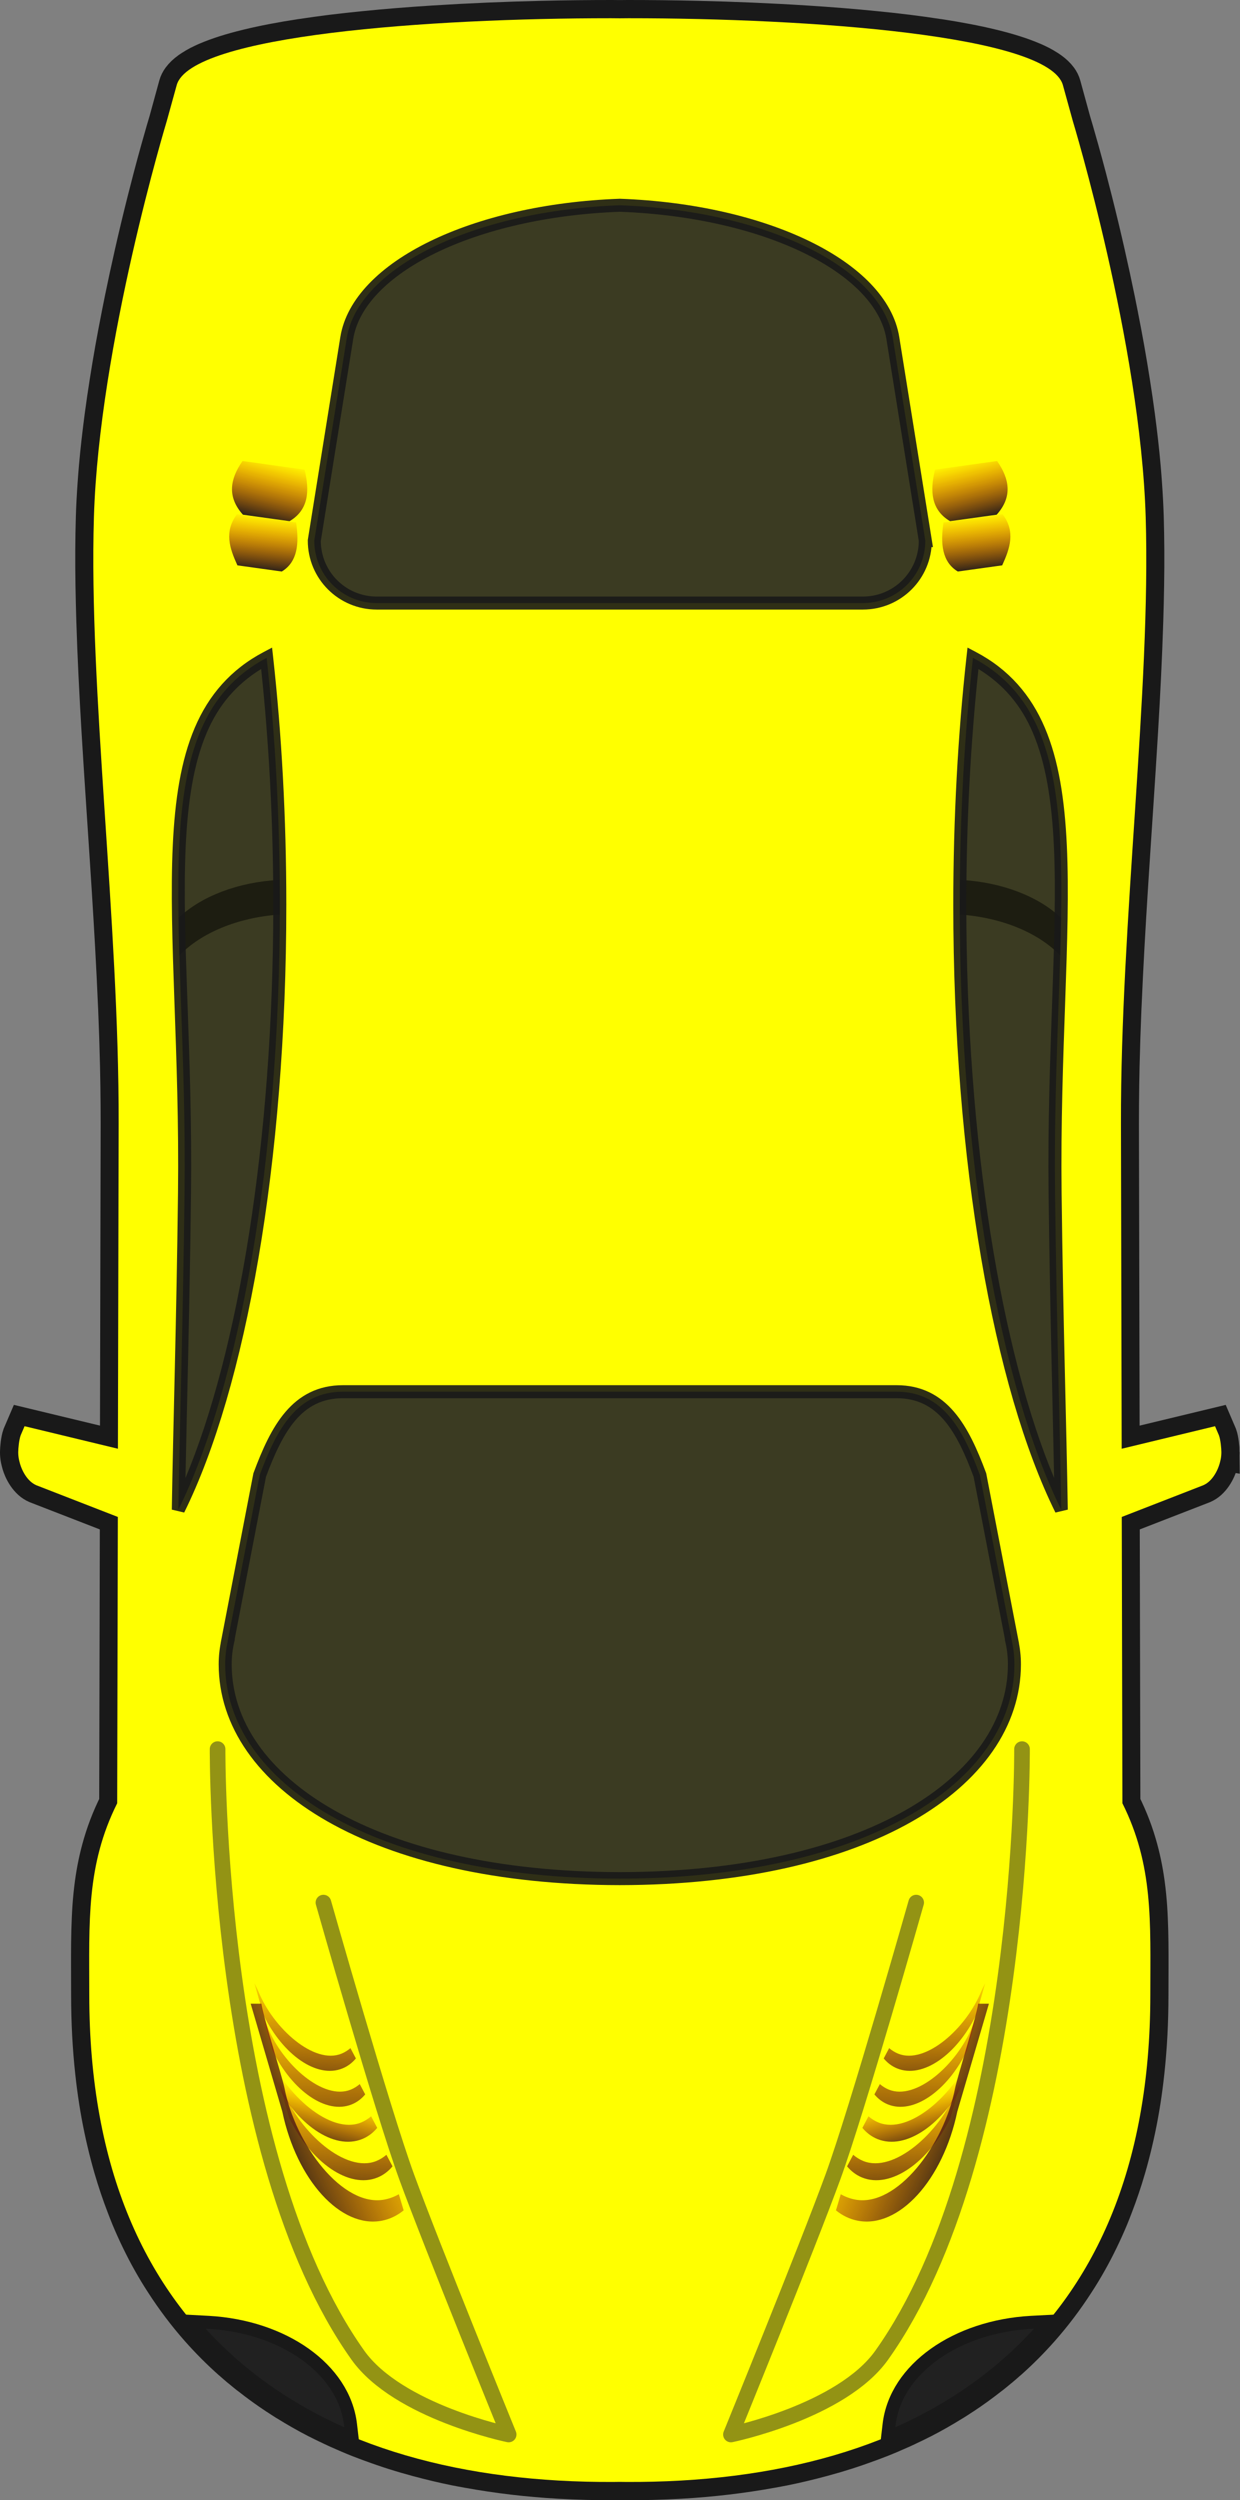 <?xml version="1.0" encoding="UTF-8" standalone="no"?>
<svg
   xmlns:dc="http://purl.org/dc/elements/1.1/"
   xmlns:cc="http://creativecommons.org/ns#"
   xmlns:rdf="http://www.w3.org/1999/02/22-rdf-syntax-ns#"
   xmlns:svg="http://www.w3.org/2000/svg"
   xmlns="http://www.w3.org/2000/svg"
   xmlns:xlink="http://www.w3.org/1999/xlink"
   xmlns:sodipodi="http://sodipodi.sourceforge.net/DTD/sodipodi-0.dtd"
   xmlns:inkscape="http://www.inkscape.org/namespaces/inkscape"
   width="476.152"
   height="960"
   version="1.1"
   id="svg102"
   sodipodi:docname="lambo.svg"
   inkscape:version="0.92.4 (5da689c313, 2019-01-14)">
  <rect width="100%" height="100%" fill="#808080" stroke="none"/>
  <sodipodi:namedview
     pagecolor="#ffffff"
     bordercolor="#666666"
     borderopacity="1"
     objecttolerance="10"
     gridtolerance="10"
     guidetolerance="10"
     inkscape:pageopacity="0"
     inkscape:pageshadow="2"
     inkscape:window-width="1920"
     inkscape:window-height="1017"
     id="namedview104"
     showgrid="false"
     fit-margin-top="0"
     fit-margin-left="0"
     fit-margin-right="0"
     fit-margin-bottom="0"
     inkscape:zoom="0.49579848"
     inkscape:cx="237.9997"
     inkscape:cy="480.00018"
     inkscape:window-x="-8"
     inkscape:window-y="-8"
     inkscape:window-maximized="1"
     inkscape:current-layer="svg102" />
  <title
     id="title2">Red Car - Top View</title>
  <defs
     id="defs64">
    <linearGradient
       id="linearGradient3876">
      <stop
         stop-color="#000000"
         offset="0"
         id="stop3878" />
      <stop
         stop-color="#b3b3b3"
         stop-opacity="0"
         offset="1"
         id="stop3880" />
    </linearGradient>
    <linearGradient
       id="linearGradient3866">
      <stop
         stop-color="#000000"
         offset="0"
         id="stop3868" />
      <stop
         stop-color="#cccccc"
         stop-opacity="0"
         offset="1"
         id="stop3870" />
    </linearGradient>
    <linearGradient
       id="linearGradient3767">
      <stop
         stop-color="#333333"
         offset="0"
         id="stop3769" />
      <stop
         stop-color="#808080"
         stop-opacity="0"
         offset="1"
         id="stop3771" />
    </linearGradient>
    <linearGradient
       id="linearGradient3759">
      <stop
         stop-color="#1a1a1a"
         offset="0"
         id="stop3761" />
      <stop
         stop-color="#f30000"
         stop-opacity="0"
         offset="1"
         id="stop3763" />
    </linearGradient>
    <linearGradient
       gradientUnits="userSpaceOnUse"
       xlink:href="#linearGradient3759"
       id="linearGradient3765"
       y2="535.371"
       x2="883.758"
       y1="542.397"
       x1="897.222" />
    <linearGradient
       gradientUnits="userSpaceOnUse"
       xlink:href="#linearGradient3767"
       id="linearGradient3773"
       y2="533.5"
       x2="874.867"
       y1="537.5"
       x1="879.896" />
    <linearGradient
       gradientUnits="userSpaceOnUse"
       xlink:href="#linearGradient3759"
       id="linearGradient3785"
       y2="535.371"
       x2="876.646"
       y1="552.05"
       x1="880.71" />
    <linearGradient
       gradientUnits="userSpaceOnUse"
       xlink:href="#linearGradient3767"
       id="linearGradient3789"
       y2="528.419"
       x2="876.138"
       y1="528.355"
       x1="887.896" />
    <linearGradient
       gradientTransform="translate(-22,316.268)"
       gradientUnits="userSpaceOnUse"
       xlink:href="#linearGradient3767"
       id="linearGradient3811"
       y2="528.419"
       x2="876.138"
       y1="528.355"
       x1="887.896" />
    <linearGradient
       gradientTransform="translate(-24,320.268)"
       gradientUnits="userSpaceOnUse"
       xlink:href="#linearGradient3767"
       id="linearGradient3813"
       y2="533.5"
       x2="874.867"
       y1="537.5"
       x1="879.896" />
    <linearGradient
       gradientUnits="userSpaceOnUse"
       xlink:href="#linearGradient3767"
       id="linearGradient3843"
       y2="528.419"
       x2="876.138"
       y1="528.355"
       x1="887.896" />
    <linearGradient
       gradientUnits="userSpaceOnUse"
       xlink:href="#linearGradient3767"
       id="linearGradient3845"
       y2="533.5"
       x2="874.867"
       y1="537.5"
       x1="879.896" />
    <linearGradient
       gradientUnits="userSpaceOnUse"
       xlink:href="#linearGradient3759"
       id="linearGradient3847"
       y2="535.371"
       x2="883.758"
       y1="542.397"
       x1="897.222" />
    <linearGradient
       gradientUnits="userSpaceOnUse"
       xlink:href="#linearGradient3759"
       id="linearGradient3849"
       y2="535.371"
       x2="876.646"
       y1="552.05"
       x1="880.71" />
    <linearGradient
       gradientTransform="translate(-22,316.268)"
       gradientUnits="userSpaceOnUse"
       xlink:href="#linearGradient3767"
       id="linearGradient3851"
       y2="528.419"
       x2="876.138"
       y1="528.355"
       x1="887.896" />
    <linearGradient
       gradientTransform="translate(-24,320.268)"
       gradientUnits="userSpaceOnUse"
       xlink:href="#linearGradient3767"
       id="linearGradient3853"
       y2="533.5"
       x2="874.867"
       y1="537.5"
       x1="879.896" />
    <linearGradient
       gradientTransform="rotate(7.931,274.974,927.559)"
       gradientUnits="userSpaceOnUse"
       xlink:href="#linearGradient3866"
       id="linearGradient3872"
       y2="863.937"
       x2="242.625"
       y1="865.194"
       x1="263.892" />
    <linearGradient
       gradientTransform="rotate(7.931,277.412,854.83)"
       gradientUnits="userSpaceOnUse"
       xlink:href="#linearGradient3876"
       id="linearGradient3874"
       y2="863.937"
       x2="232.433"
       y1="864.272"
       x1="252.144" />
    <linearGradient
       gradientTransform="matrix(0.99,-0.138,-0.138,-0.99,120.609,1463.252)"
       gradientUnits="userSpaceOnUse"
       xlink:href="#linearGradient3876"
       id="linearGradient3886"
       y2="863.937"
       x2="232.433"
       y1="864.272"
       x1="252.144" />
    <linearGradient
       gradientTransform="matrix(0.99,-0.138,-0.138,-0.99,130.621,1462.22)"
       gradientUnits="userSpaceOnUse"
       xlink:href="#linearGradient3866"
       id="linearGradient3888"
       y2="863.937"
       x2="242.625"
       y1="865.194"
       x1="263.892" />
    <linearGradient
       gradientTransform="rotate(7.931,317.413,1036.405)"
       gradientUnits="userSpaceOnUse"
       xlink:href="#linearGradient3759"
       id="linearGradient3960"
       y2="863.937"
       x2="232.433"
       y1="865.075"
       x1="254.257" />
    <linearGradient
       gradientTransform="rotate(7.931,313.296,1111.061)"
       gradientUnits="userSpaceOnUse"
       xlink:href="#linearGradient3759"
       id="linearGradient3962"
       y2="863.937"
       x2="242.625"
       y1="865.194"
       x1="263.892" />
    <linearGradient
       gradientTransform="translate(21.438,297.907)"
       gradientUnits="userSpaceOnUse"
       xlink:href="#linearGradient3759"
       id="linearGradient3991"
       y2="535.371"
       x2="876.646"
       y1="552.05"
       x1="880.71" />
    <linearGradient
       gradientTransform="translate(21.438,297.907)"
       gradientUnits="userSpaceOnUse"
       xlink:href="#linearGradient3759"
       id="linearGradient3994"
       y2="535.371"
       x2="883.758"
       y1="542.397"
       x1="897.222" />
    <linearGradient
       gradientTransform="translate(21.438,297.907)"
       gradientUnits="userSpaceOnUse"
       xlink:href="#linearGradient3759"
       id="linearGradient3997"
       y2="533.5"
       x2="874.867"
       y1="537.5"
       x1="879.896" />
    <linearGradient
       gradientTransform="translate(21.438,297.907)"
       gradientUnits="userSpaceOnUse"
       xlink:href="#linearGradient3759"
       id="linearGradient4000"
       y2="528.419"
       x2="876.138"
       y1="528.355"
       x1="887.896" />
    <linearGradient
       gradientTransform="matrix(0.893,0,0,0.893,92.37,365.146)"
       gradientUnits="userSpaceOnUse"
       xlink:href="#linearGradient3759"
       id="linearGradient4008"
       y2="533.5"
       x2="874.867"
       y1="537.5"
       x1="879.896" />
    <linearGradient
       gradientTransform="matrix(0.893,0,0,0.893,94.156,361.573)"
       gradientUnits="userSpaceOnUse"
       xlink:href="#linearGradient3759"
       id="linearGradient4011"
       y2="528.419"
       x2="876.138"
       y1="528.355"
       x1="887.896" />
    <linearGradient
       gradientTransform="translate(21.438,297.907)"
       gradientUnits="userSpaceOnUse"
       xlink:href="#linearGradient3759"
       id="linearGradient4131"
       y2="501.076"
       x2="835.987"
       y1="552.05"
       x1="880.71" />
    <linearGradient
       gradientTransform="translate(21.438,297.907)"
       gradientUnits="userSpaceOnUse"
       xlink:href="#linearGradient3759"
       id="linearGradient4133"
       y2="531.909"
       x2="815.824"
       y1="537.5"
       x1="879.896" />
    <linearGradient
       gradientTransform="matrix(0.893,0,0,0.893,92.37,365.146)"
       gradientUnits="userSpaceOnUse"
       xlink:href="#linearGradient3759"
       id="linearGradient4135"
       y2="533.5"
       x2="812.137"
       y1="537.5"
       x1="879.896" />
    <linearGradient
       gradientTransform="matrix(0.893,0,0,0.893,94.156,361.573)"
       gradientUnits="userSpaceOnUse"
       xlink:href="#linearGradient3759"
       id="linearGradient4137"
       y2="529.607"
       x2="805.294"
       y1="528.355"
       x1="887.896" />
    <linearGradient
       gradientTransform="rotate(7.931,317.413,1036.405)"
       gradientUnits="userSpaceOnUse"
       xlink:href="#linearGradient3759"
       id="linearGradient4139"
       y2="867.676"
       x2="205.594"
       y1="873.137"
       x1="229.697" />
    <linearGradient
       gradientTransform="rotate(7.931,313.296,1111.061)"
       gradientUnits="userSpaceOnUse"
       xlink:href="#linearGradient3759"
       id="linearGradient4141"
       y2="872.648"
       x2="216.56"
       y1="873.058"
       x1="238.833" />
    <linearGradient
       xlink:href="#linearGradient3759"
       id="linearGradient4149"
       y2="320.929"
       x2="864.663"
       y1="328.015"
       x1="889.618"
       gradientTransform="scale(0.929,1.076)"
       gradientUnits="userSpaceOnUse" />
    <linearGradient
       xlink:href="#linearGradient3759"
       id="linearGradient4153"
       y2="329.951"
       x2="810.151"
       y1="333.272"
       x1="875.37"
       gradientTransform="scale(0.929,1.076)"
       gradientUnits="userSpaceOnUse" />
    <linearGradient
       xlink:href="#linearGradient3759"
       id="linearGradient4155"
       y2="317.561"
       x2="850.609"
       y1="322.757"
       x1="919.644"
       gradientTransform="scale(0.929,1.076)"
       gradientUnits="userSpaceOnUse" />
    <linearGradient
       xlink:href="#linearGradient3759"
       id="linearGradient4185"
       y2="121.434"
       x2="864.663"
       y1="114.348"
       x1="889.618"
       gradientTransform="scale(0.929,1.076)"
       gradientUnits="userSpaceOnUse" />
    <linearGradient
       xlink:href="#linearGradient3759"
       id="linearGradient4187"
       y2="126.731"
       x2="908.936"
       y1="126.79"
       x1="921.606"
       gradientTransform="scale(0.929,1.076)"
       gradientUnits="userSpaceOnUse" />
    <linearGradient
       xlink:href="#linearGradient3759"
       id="linearGradient4189"
       y2="124.802"
       x2="850.609"
       y1="119.606"
       x1="919.644"
       gradientTransform="scale(0.929,1.076)"
       gradientUnits="userSpaceOnUse" />
    <linearGradient
       xlink:href="#linearGradient3759"
       id="linearGradient4191"
       y2="154.43"
       x2="714.222"
       y1="146.045"
       x1="725.507"
       gradientTransform="scale(1.193,0.838)"
       gradientUnits="userSpaceOnUse" />
    <linearGradient
       xlink:href="#linearGradient3759"
       id="linearGradient4193"
       y2="195.354"
       x2="674.182"
       y1="134.527"
       x1="711.667"
       gradientTransform="scale(1.193,0.838)"
       gradientUnits="userSpaceOnUse" />
    <linearGradient
       xlink:href="#linearGradient3759"
       id="linearGradient4195"
       y2="118.965"
       x2="818.422"
       y1="120.004"
       x1="897.927"
       gradientTransform="scale(0.929,1.076)"
       gradientUnits="userSpaceOnUse" />
    <linearGradient
       xlink:href="#linearGradient3759"
       id="linearGradient4197"
       y2="112.412"
       x2="810.151"
       y1="109.091"
       x1="875.37"
       gradientTransform="scale(0.929,1.076)"
       gradientUnits="userSpaceOnUse" />
    <linearGradient
       xlink:href="#linearGradient3759"
       id="linearGradient4199"
       y2="96.967"
       x2="197.916"
       y1="88.803"
       x1="223.766"
       gradientTransform="scale(0.894,1.118)"
       gradientUnits="userSpaceOnUse" />
    <linearGradient
       xlink:href="#linearGradient3759"
       id="linearGradient4201"
       y2="92.336"
       x2="215.448"
       y1="89.06"
       x1="239.459"
       gradientTransform="scale(0.916,1.091)"
       gradientUnits="userSpaceOnUse" />
    <linearGradient
       xlink:href="#linearGradient3759"
       id="linearGradient4203"
       y2="315.632"
       x2="908.936"
       y1="315.573"
       x1="921.606"
       gradientTransform="scale(0.929,1.076)"
       gradientUnits="userSpaceOnUse" />
    <linearGradient
       xlink:href="#linearGradient3759"
       id="linearGradient4205"
       y2="413.575"
       x2="714.222"
       y1="421.96"
       x1="725.507"
       gradientTransform="scale(1.193,0.838)"
       gradientUnits="userSpaceOnUse" />
    <linearGradient
       xlink:href="#linearGradient3759"
       id="linearGradient4207"
       y2="372.652"
       x2="674.182"
       y1="433.479"
       x1="711.667"
       gradientTransform="scale(1.193,0.838)"
       gradientUnits="userSpaceOnUse" />
    <linearGradient
       xlink:href="#linearGradient3759"
       id="linearGradient4209"
       y2="323.398"
       x2="818.422"
       y1="322.359"
       x1="897.927"
       gradientTransform="scale(0.929,1.076)"
       gradientUnits="userSpaceOnUse" />
    <linearGradient
       xlink:href="#linearGradient3759"
       id="linearGradient4211"
       y2="328.75"
       x2="197.916"
       y1="336.914"
       x1="223.766"
       gradientTransform="scale(0.894,1.118)"
       gradientUnits="userSpaceOnUse" />
    <linearGradient
       xlink:href="#linearGradient3759"
       id="linearGradient4213"
       y2="343.89"
       x2="215.448"
       y1="347.165"
       x1="239.459"
       gradientTransform="scale(0.916,1.091)"
       gradientUnits="userSpaceOnUse" />
  </defs>
  <g
     id="g100"
     transform="rotate(90,238,238)">
    <title
       id="title66">Layer 1</title>
    <path
       stroke-miterlimit="4"
       id="path3855"
       d="m 557.588,7 c -1.509,0.009 -4.721,0.305 -6.469,0.938 l -3.5,1.5 8.656,35.938 -124.811,0.281 c -2.436,0.005 -4.888,-0.014 -7.344,-0.031 -4.912,-0.034 -9.865,-0.105 -14.844,-0.219 -7.293,-0.167 -14.669,-0.413 -22.062,-0.719 -0.396,-0.016 -0.791,-0.046 -1.187,-0.062 -14.932,-0.63 -30.007,-1.492 -45.031,-2.438 -20.326,-1.283 -40.52,-2.707 -60.124,-3.875 -14.528,-0.865 -28.732,-1.58 -42.375,-2 -9.369,-0.289 -18.464,-0.457 -27.25,-0.406 -4.316,0.025 -8.568,0.093 -12.719,0.219 -4.151,0.125 -8.38,0.355 -12.656,0.656 -2.138,0.151 -4.278,0.31 -6.437,0.5 -6.469,0.568 -13.045,1.321 -19.594,2.188 -0.01,10e-4 -0.021,-9.77e-4 -0.031,0 -4.373,0.579 -8.718,1.226 -13.062,1.906 -4.344,0.681 -8.673,1.398 -12.937,2.156 -4.254,0.757 -8.47,1.565 -12.594,2.375 -0.01,0.002 -0.021,-0.002 -0.031,0 -2.066,0.406 -4.07,0.804 -6.094,1.219 -6.061,1.242 -11.934,2.516 -17.5,3.781 -0.01,0.002 -0.021,-0.002 -0.031,0 -3.716,0.845 -7.287,1.675 -10.719,2.5 -6.864,1.648 -13.115,3.235 -18.531,4.656 -8.124,2.133 -14.382,3.927 -18.094,5 -2.474,0.716 -3.812,1.125 -3.812,1.125 l -13.687,3.75 c -0.902,0.249 -1.778,0.693 -2.625,1.312 -0.288,0.211 -0.562,0.436 -0.844,0.688 -1.1,0.98 -2.151,2.271 -3.156,3.844 -0.005,0.007 0.005,0.024 0,0.031 -0.5,0.785 -1.022,1.64 -1.5,2.562 -0.004,0.008 0.004,0.023 0,0.031 -0.478,0.924 -0.951,1.914 -1.406,2.969 -0.004,0.009 0.004,0.022 0,0.031 -3.667,8.509 -6.62,21.131 -8.937,36.219 -0.002,0.01 0.002,0.021 0,0.031 -0.036,0.234 -0.058,0.483 -0.094,0.719 -0.505,3.331 -0.992,6.798 -1.437,10.344 -0.03,0.243 -0.064,0.475 -0.094,0.719 -0.502,4.043 -0.947,8.202 -1.375,12.469 -9.99e-4,0.01 9.99e-4,0.021 0,0.031 -0.214,2.128 -0.429,4.295 -0.625,6.469 -9.19e-4,0.01 9.31e-4,0.021 0,0.031 -0.196,2.174 -0.384,4.349 -0.562,6.562 -8.32e-4,0.01 8.32e-4,0.021 0,0.031 -0.358,4.438 -0.678,8.946 -0.969,13.5 -6.52e-4,0.01 6.6e-4,0.021 0,0.031 -0.873,13.684 -1.46,27.789 -1.781,41.562 -2.4e-4,0.01 2.4e-4,0.021 0,0.031 -0.214,9.189 -0.313,18.213 -0.313,26.907 0,0.968 0.028,1.963 0.031,2.938 -0.004,0.975 -0.031,1.97 -0.031,2.938 0,8.693 0.098,17.717 0.312,26.906 2.4e-4,0.011 -2.4e-4,0.021 0,0.031 0.322,13.774 0.909,27.878 1.781,41.562 6.6e-4,0.01 -6.48e-4,0.021 0,0.031 0.291,4.554 0.611,9.062 0.969,13.5 8.28e-4,0.01 -8.32e-4,0.021 0,0.031 0.179,2.213 0.367,4.388 0.562,6.562 9.31e-4,0.01 -9.19e-4,0.021 0,0.031 0.196,2.174 0.411,4.34 0.625,6.469 9.99e-4,0.01 -10e-4,0.021 0,0.031 0.428,4.266 0.873,8.426 1.375,12.469 0.03,0.244 0.063,0.476 0.094,0.719 0.445,3.546 0.933,7.012 1.437,10.344 0.036,0.235 0.058,0.485 0.094,0.719 0.002,0.01 -0.002,0.021 0,0.031 2.317,15.087 5.27,27.709 8.937,36.219 0.004,0.009 -0.004,0.023 0,0.031 0.455,1.055 0.929,2.045 1.406,2.969 0.004,0.008 -0.004,0.023 0,0.031 0.478,0.922 1,1.778 1.5,2.562 0.005,0.007 -0.005,0.024 0,0.031 1.005,1.573 2.057,2.864 3.156,3.844 0.281,0.252 0.556,0.477 0.844,0.688 0.847,0.62 1.723,1.064 2.625,1.312 l 13.687,3.75 c 0,0 1.339,0.409 3.812,1.125 3.711,1.073 9.97,2.868 18.094,5 5.416,1.422 11.667,3.008 18.531,4.656 3.431,0.825 7.002,1.655 10.719,2.5 0.01,0.002 0.021,-0.002 0.031,0 5.566,1.265 11.438,2.54 17.5,3.781 2.024,0.415 4.027,0.813 6.094,1.219 0.01,0.002 0.021,-0.002 0.031,0 4.123,0.81 8.34,1.618 12.594,2.375 4.264,0.758 8.593,1.475 12.937,2.156 4.344,0.681 8.69,1.328 13.062,1.906 0.01,9.8e-4 0.021,-10e-4 0.031,0 6.549,0.866 13.125,1.619 19.594,2.188 2.16,0.19 4.299,0.349 6.437,0.5 4.276,0.301 8.505,0.531 12.656,0.656 4.151,0.125 8.403,0.194 12.719,0.219 8.786,0.05 17.881,-0.118 27.25,-0.406 13.642,-0.42 27.847,-1.135 42.375,-2 19.604,-1.168 39.798,-2.592 60.124,-3.875 15.024,-0.946 30.098,-1.807 45.031,-2.438 0.396,-0.017 0.792,-0.046 1.187,-0.062 7.393,-0.306 14.77,-0.552 22.062,-0.719 4.979,-0.114 9.932,-0.185 14.844,-0.219 2.456,-0.017 4.907,-0.036 7.344,-0.031 l 124.811,0.281 -8.656,35.938 3.5,1.5 c 1.748,0.633 4.96,0.929 6.469,0.938 0.849,0.005 1.755,-0.074 2.688,-0.25 0.311,-0.059 0.624,-0.141 0.938,-0.219 0.305,-0.076 0.633,-0.157 0.938,-0.25 0.628,-0.193 1.264,-0.422 1.875,-0.688 1.822,-0.794 3.534,-1.931 4.781,-3.312 0.01,-0.011 0.022,-0.021 0.031,-0.031 0.625,-0.698 1.112,-1.451 1.469,-2.281 l 12.156,-31.312 109.936,0.25 c 0.747,0.374 1.476,0.745 2.219,1.094 2.979,1.4 5.911,2.597 8.844,3.625 1.462,0.513 2.918,0.976 4.375,1.406 5.1,1.508 10.188,2.552 15.344,3.25 2.946,0.399 5.926,0.694 8.937,0.906 1.506,0.106 3.034,0.18 4.562,0.25 3.057,0.14 6.139,0.213 9.312,0.25 6.347,0.074 12.979,0 20,0 10.41,0 20.322,-0.531 29.781,-1.562 3.784,-0.412 7.491,-0.897 11.125,-1.469 7.268,-1.143 14.228,-2.619 20.906,-4.375 1.669,-0.439 3.336,-0.899 4.969,-1.375 4.899,-1.429 9.613,-3.025 14.187,-4.781 1.525,-0.585 3.042,-1.161 4.531,-1.781 2.978,-1.241 5.882,-2.557 8.719,-3.938 1.418,-0.69 2.836,-1.401 4.219,-2.125 2.766,-1.449 5.467,-2.98 8.094,-4.562 1.313,-0.791 2.596,-1.613 3.875,-2.438 6.394,-4.12 12.363,-8.625 17.906,-13.531 4.429,-3.919 8.602,-8.08 12.5,-12.469 0.005,-0.006 -0.005,-0.025 0,-0.031 0.97,-1.093 1.937,-2.192 2.875,-3.312 0.005,-0.006 -0.005,-0.025 0,-0.031 0.938,-1.121 1.876,-2.258 2.781,-3.406 0.005,-0.006 -0.005,-0.025 0,-0.031 2.726,-3.458 5.313,-7.019 7.75,-10.719 0.005,-0.007 -0.005,-0.024 0,-0.031 0.809,-1.229 1.629,-2.464 2.406,-3.719 0.005,-0.008 -0.005,-0.024 0,-0.031 2.341,-3.778 4.567,-7.652 6.625,-11.656 0.004,-0.008 -0.004,-0.023 0,-0.031 0.683,-1.329 1.348,-2.678 2,-4.031 0.004,-0.008 -0.004,-0.023 0,-0.031 0.652,-1.353 1.316,-2.717 1.938,-4.094 0.004,-0.009 -0.004,-0.023 0,-0.031 1.246,-2.763 2.438,-5.552 3.562,-8.406 0.004,-0.009 -0.004,-0.022 0,-0.031 0.56,-1.423 1.095,-2.867 1.625,-4.312 0.003,-0.009 -0.003,-0.022 0,-0.031 0.53,-1.445 1.062,-2.908 1.562,-4.375 0.5,-1.467 0.998,-2.949 1.469,-4.438 0.003,-0.009 -0.003,-0.022 0,-0.031 0.47,-1.489 0.934,-2.99 1.375,-4.5 0.003,-0.01 -0.003,-0.022 0,-0.031 0.44,-1.51 0.87,-3.032 1.281,-4.562 0.003,-0.01 -0.003,-0.022 0,-0.031 1.238,-4.61 2.368,-9.306 3.344,-14.094 v -0.031 c 0.324,-1.589 0.611,-3.204 0.906,-4.812 v -0.031 c 2.075,-11.318 3.462,-23.062 4.156,-35.219 4.9e-4,-0.01 -6.1e-4,-0.021 0,-0.031 0.098,-1.728 0.179,-3.476 0.25,-5.219 4.3e-4,-0.01 -3.7e-4,-0.021 0,-0.031 0.143,-3.497 0.247,-7.007 0.281,-10.562 0,-0.01 -6e-5,-0.021 0,-0.031 0.017,-1.783 0.01,-3.578 0,-5.375 0,-0.636 -0.022,-1.271 -0.031,-1.906 0.01,-0.635 0.031,-1.27 0.031,-1.906 0.01,-1.797 0.017,-3.592 0,-5.375 -6e-5,-0.01 0,-0.021 0,-0.031 -0.034,-3.555 -0.139,-7.066 -0.281,-10.562 -3.7e-4,-0.01 4.3e-4,-0.021 0,-0.031 -0.071,-1.743 -0.152,-3.491 -0.25,-5.219 -6.1e-4,-0.01 4.9e-4,-0.021 0,-0.031 -0.694,-12.157 -2.081,-23.9 -4.156,-35.219 v -0.031 c -0.295,-1.608 -0.583,-3.223 -0.906,-4.812 v -0.031 c -0.975,-4.788 -2.106,-9.484 -3.344,-14.094 -0.003,-0.01 0.003,-0.021 0,-0.031 -0.411,-1.53 -0.841,-3.053 -1.281,-4.562 -0.003,-0.01 0.003,-0.021 0,-0.031 -0.441,-1.51 -0.905,-3.011 -1.375,-4.5 -0.003,-0.009 0.003,-0.022 0,-0.031 -0.47,-1.488 -0.969,-2.97 -1.469,-4.438 -0.5,-1.467 -1.032,-2.93 -1.562,-4.375 -0.003,-0.009 0.003,-0.022 0,-0.031 -0.53,-1.445 -1.065,-2.89 -1.625,-4.312 -0.004,-0.009 0.004,-0.022 0,-0.031 -1.124,-2.855 -2.316,-5.644 -3.562,-8.406 -0.004,-0.008 0.004,-0.022 0,-0.031 -0.621,-1.377 -1.285,-2.74 -1.938,-4.094 -0.004,-0.008 0.004,-0.023 0,-0.031 -0.652,-1.353 -1.317,-2.702 -2,-4.031 -0.004,-0.008 0.004,-0.023 0,-0.031 -2.058,-4.004 -4.284,-7.878 -6.625,-11.656 -0.005,-0.007 0.005,-0.023 0,-0.031 -0.777,-1.254 -1.597,-2.49 -2.406,-3.719 -0.005,-0.007 0.005,-0.024 0,-0.031 -2.437,-3.7 -5.024,-7.261 -7.75,-10.719 -0.005,-0.006 0.005,-0.025 0,-0.031 -0.906,-1.148 -1.844,-2.285 -2.781,-3.406 -0.005,-0.006 0.005,-0.025 0,-0.031 -0.938,-1.121 -1.905,-2.22 -2.875,-3.312 -0.005,-0.006 0.005,-0.025 0,-0.031 -3.898,-4.389 -8.071,-8.549 -12.5,-12.469 -5.543,-4.906 -11.512,-9.411 -17.906,-13.531 -1.279,-0.824 -2.561,-1.646 -3.875,-2.438 -2.627,-1.583 -5.327,-3.114 -8.094,-4.562 -1.383,-0.724 -2.8,-1.435 -4.219,-2.125 -2.837,-1.381 -5.74,-2.696 -8.719,-3.938 -1.489,-0.621 -3.006,-1.196 -4.531,-1.781 -4.575,-1.756 -9.288,-3.353 -14.187,-4.781 -1.633,-0.476 -3.299,-0.936 -4.969,-1.375 -6.678,-1.756 -13.638,-3.232 -20.906,-4.375 -3.634,-0.571 -7.341,-1.056 -11.125,-1.469 -9.459,-1.033 -19.371,-1.564 -29.781,-1.564 -7.02,0 -13.652,-0.074 -20,0 -3.174,0.037 -6.255,0.11 -9.312,0.25 -1.528,0.07 -3.057,0.144 -4.562,0.25 -3.012,0.212 -5.991,0.507 -8.937,0.906 -5.156,0.698 -10.244,1.743 -15.344,3.25 -1.457,0.431 -2.913,0.894 -4.375,1.406 -2.933,1.028 -5.864,2.225 -8.844,3.625 -0.743,0.349 -1.472,0.72 -2.219,1.094 l -109.936,0.25 -12.156,-31.312 c -0.356,-0.83 -0.844,-1.583 -1.469,-2.281 -0.01,-0.011 -0.021,-0.021 -0.031,-0.031 -1.247,-1.381 -2.96,-2.519 -4.781,-3.312 -0.612,-0.266 -1.247,-0.494 -1.875,-0.688 -0.305,-0.093 -0.633,-0.174 -0.938,-0.25 -0.314,-0.078 -0.627,-0.16 -0.938,-0.219 -0.932,-0.176 -1.839,-0.255 -2.687,-0.25 v -9.2e-5 z"
       inkscape:connector-curvature="0"
       style="fill:#000000;stroke:#191919;stroke-width:14;stroke-miterlimit:4" />
    <path
       id="path2853"
       d="m 557.588,7 c -1.509,0.009 -4.721,0.306 -6.469,0.938 l -3.5,1.5 8.656,35.844 -124.811,0.281 c -77.963,0.165 -166.523,-11.504 -232.935,-9.5 -66.412,2.004 -152.123,28 -152.123,28 l -13.687,3.781 C 13.467,73.14 7,165.211 7,234.625 c 0,1.113 0.027,2.253 0.031,3.375 -0.005,1.122 -0.031,2.262 -0.031,3.375 0,69.414 6.467,161.485 25.718,166.781 l 13.687,3.781 c 0,0 85.711,25.996 152.123,28 66.412,2.004 154.972,-9.665 232.935,-9.5 l 124.811,0.281 -8.656,35.844 3.5,1.5 c 1.748,0.631 4.96,0.929 6.469,0.938 0.849,0.005 1.755,-0.074 2.687,-0.25 0.311,-0.058 0.624,-0.141 0.938,-0.219 0.305,-0.075 0.633,-0.157 0.938,-0.25 0.628,-0.193 1.263,-0.422 1.875,-0.688 1.822,-0.792 3.534,-1.903 4.781,-3.281 0.01,-0.011 0.022,-0.021 0.031,-0.031 0.625,-0.697 1.112,-1.453 1.469,-2.281 l 12.156,-31.25 109.936,0.25 c 23.9,11.942 45.511,10.719 73.593,10.719 133.249,0 187.626,-86.586 186.998,-201.375 0,-0.78 -0.019,-1.566 -0.031,-2.344 0.012,-0.778 0.031,-1.564 0.031,-2.344 C 953.618,120.868 899.241,34.281 765.992,34.281 c -28.082,0 -49.693,-1.224 -73.593,10.719 l -109.936,0.25 -12.156,-31.25 c -0.356,-0.828 -0.844,-1.585 -1.469,-2.281 -0.01,-0.01 -0.021,-0.021 -0.031,-0.031 -1.247,-1.378 -2.96,-2.489 -4.781,-3.281 -0.612,-0.265 -1.247,-0.495 -1.875,-0.688 -0.305,-0.093 -0.633,-0.175 -0.938,-0.25 -0.314,-0.078 -0.627,-0.16 -0.938,-0.219 -0.932,-0.176 -1.839,-0.255 -2.687,-0.25 v -9.2e-5 z"
       inkscape:connector-curvature="0"
       style="fill:#ffff00" />
    <path
       id="path3643"
       d="m 347.403,368.543 c -33.364,0 -65.307,1.8 -94.811,5.062 25.66,48.714 97.985,30.265 205.56,31.531 49.686,0.585 89.543,1.879 121.53,2.375 -47.16,-23.334 -133.527,-38.969 -232.279,-38.969 z"
       inkscape:connector-curvature="0"
       style="opacity:0.9;fill:#262626" />
    <path
       id="path3658"
       d="m 347.403,368.543 c -3.206,0 -6.383,0.029 -9.562,0.062 0.818,16.171 6.428,30.257 14.594,38.844 4.671,-0.076 9.495,-0.197 14.437,-0.344 -8.566,-8.192 -14.593,-22.228 -15.719,-38.562 -1.251,-0.005 -2.495,0 -3.75,0 z"
       inkscape:connector-curvature="0"
       style="opacity:0.5;fill:#000000" />
    <path
       stroke-miterlimit="4"
       id="path3707"
       d="m 936.084,340.807 -5.094,0.594 c -21.545,2.513 -37.688,25.979 -39.281,54.531 l -0.375,7.125 5.25,-4.844 c 15.889,-14.68 28.303,-32.507 37.406,-52.75 z"
       inkscape:connector-curvature="0"
       style="fill:#212121;fill-rule:nonzero;stroke:#191919;stroke-width:5;stroke-miterlimit:4" />
    <path
       stroke-miterlimit="4"
       id="path3715"
       d="m 730.537,351.805 c 0,0 79.677,-22.596 105.376,-31.982 26.839,-9.802 98.859,-39.146 98.859,-39.146 0,0 -8.741,42.47 -30.483,57.918 -77.223,54.87 -232.686,53.854 -232.686,53.854"
       inkscape:connector-curvature="0"
       style="opacity:0.5;fill:none;stroke:#292929;stroke-width:6;stroke-linecap:round;stroke-linejoin:round;stroke-miterlimit:4" />
    <path
       id="path3757"
       d="m 817.032,331.145 -4.437,2.344 c 0.989,1.157 1.795,2.429 2.375,3.844 4.798,11.717 -10.736,29.236 -26.875,35.781 -0.517,0.21 -1.813,0.841 -3.406,1.656 l 13.625,-3.875 c 17.306,-8.458 27.47,-23.082 23,-34 -0.916,-2.237 -2.375,-4.166 -4.281,-5.75 z"
       style="fill:url(#linearGradient4149)"
       inkscape:connector-curvature="0" />
    <path
       id="path3787"
       d="m 825.617,326.684 -4.437,2.344 c 0.989,1.157 1.795,2.429 2.375,3.844 4.798,11.717 -10.736,29.236 -26.875,35.781 -0.517,0.21 -1.813,0.841 -3.406,1.656 l 13.625,-3.875 c 17.306,-8.458 27.47,-23.082 23,-34 -0.916,-2.237 -2.375,-4.166 -4.281,-5.75 z"
       style="fill:url(#linearGradient4203)"
       inkscape:connector-curvature="0" />
    <path
       id="path3752"
       d="m 831.804,325.269 -4.437,2.344 c 0.989,1.157 1.795,2.429 2.375,3.844 4.798,11.717 -10.736,29.236 -26.875,35.781 -0.517,0.21 -1.813,0.841 -3.406,1.656 l 13.625,-3.875 c 17.306,-8.458 27.47,-23.082 23,-34 -0.916,-2.237 -2.375,-4.166 -4.281,-5.75 z"
       style="fill:url(#linearGradient4155)"
       inkscape:connector-curvature="0" />
    <path
       id="path3735"
       d="m 848.71,320.996 -6.187,1.844 c 0.96,1.713 1.654,3.532 2.031,5.469 3.119,16.034 -20.962,34.284 -43.031,38.5 -3.395,0.649 -28.884,8.576 -32.158,8.804 v 4.125 l 41.439,-12.148 c 26.285,-5.496 44.949,-22.448 41.875,-38.25 -0.596,-3.062 -1.956,-5.86 -3.969,-8.344 z"
       style="fill:url(#linearGradient4205)"
       inkscape:connector-curvature="0" />
    <path
       id="path3783"
       d="m 848.71,320.996 -6.187,1.844 c 0.96,1.713 1.654,3.532 2.031,5.469 3.119,16.034 -20.962,34.284 -43.031,38.5 -3.395,0.649 -28.884,8.576 -32.158,8.804 v 4.125 l 41.439,-12.148 c 26.285,-5.496 44.949,-22.448 41.875,-38.25 -0.596,-3.062 -1.956,-5.86 -3.969,-8.344 z"
       style="fill:url(#linearGradient4207)"
       inkscape:connector-curvature="0" />
    <path
       id="path3799"
       d="m 804.186,335.764 -3.964,2.094 c 0.884,1.033 1.604,2.17 2.122,3.434 4.286,10.467 -9.591,26.117 -24.008,31.964 -0.462,0.187 -1.62,0.751 -3.043,1.48 l 12.171,-3.462 c 15.46,-7.555 24.54,-20.62 20.546,-30.373 -0.818,-1.999 -2.122,-3.722 -3.824,-5.137 z"
       style="fill:url(#linearGradient4209)"
       inkscape:connector-curvature="0" />
    <path
       id="path3803"
       d="m 790.378,339.338 -3.964,2.094 c 0.884,1.033 1.604,2.17 2.122,3.434 4.286,10.467 -9.591,26.117 -24.008,31.964 -0.462,0.187 -1.62,0.751 -3.043,1.48 l 12.171,-3.462 c 15.46,-7.555 24.54,-20.62 20.546,-30.373 -0.818,-1.999 -2.122,-3.722 -3.824,-5.137 z"
       style="fill:url(#linearGradient4153)"
       inkscape:connector-curvature="0" />
    <path
       id="rect3861"
       d="m 180.329,359.03 c 8.293,-2.023 15.486,-1.479 19.797,5.787 l -2.493,17.897 c -6.875,6.173 -13.75,4.951 -20.625,0.155 z"
       style="fill:url(#linearGradient4211)"
       inkscape:connector-curvature="0" />
    <path
       id="path3864"
       d="m 200.605,362.294 c 8.15,-1.21 15.167,-0.573 18.843,5.508 l -2.373,17.034 c -6.484,2.975 -12.983,5.21 -19.631,0.148 z"
       style="fill:url(#linearGradient4213)"
       inkscape:connector-curvature="0" />
    <path
       id="path4025"
       d="m 347.403,366.057 c -33.454,0 -65.492,1.789 -95.093,5.062 l -3.656,0.406 1.719,3.25 c 6.671,12.664 16.562,21.113 29.062,26.438 12.501,5.324 27.572,7.613 45.093,8.438 35.042,1.65 79.954,-2.631 133.592,-2 49.659,0.584 89.508,1.879 121.53,2.375 l 1.125,-4.75 C 532.926,381.6 446.419,366.057 347.403,366.057 Z m 0,5 c 91.169,0 171.747,13.479 220.091,33.719 -29.952,-0.582 -65.212,-1.606 -109.311,-2.125 -53.937,-0.635 -98.976,3.652 -133.405,2.031 -17.215,-0.81 -31.767,-3.105 -43.406,-8.062 -10.453,-4.452 -18.485,-11.154 -24.5,-20.906 28.307,-2.983 58.735,-4.656 90.53,-4.656 z"
       inkscape:connector-curvature="0"
       style="opacity:0.9;fill:#191919;fill-rule:nonzero;stroke-width:5" />
    <path
       stroke-miterlimit="4"
       id="rect2864"
       d="m 207.56,120.688 -77.749,12.469 c -27.15,4.354 -48.947,48.773 -50.999,104.844 2.052,56.071 23.849,100.49 50.999,104.844 l 77.749,12.469 c 13.296,0 24,-10.704 24,-24 v -186.625 c 0,-13.296 -10.704,-24 -24,-24 z"
       inkscape:connector-curvature="0"
       style="opacity:0.9;fill:#262626;stroke:#191919;stroke-width:5;stroke-miterlimit:4" />
    <path
       stroke-miterlimit="4"
       id="path3703"
       d="m 639.024,86.469 c -2.969,0 -5.893,0.332 -8.781,0.969 -0.01,-0.01 -0.021,-0.021 -0.031,-0.031 l -63.843,12.312 c -17.728,6.605 -32,14.272 -32,32 v 212.562 c 0,17.728 14.272,25.395 32,32 l 63.843,12.312 c 0.011,-0.01 0.021,-0.021 0.031,-0.031 2.888,0.637 5.812,0.969 8.781,0.969 45.396,0 82.198,-57.363 82.312,-151.531 C 721.222,143.832 684.42,86.469 639.024,86.469 Z"
       inkscape:connector-curvature="0"
       style="opacity:0.9;fill:#262626;stroke:#191919;stroke-width:5;stroke-miterlimit:4;stroke-dashoffset:0" />
    <path
       id="path4157"
       d="m 347.403,107.457 c -33.364,0 -65.307,-1.8 -94.811,-5.062 25.66,-48.714 97.985,-30.265 205.56,-31.531 49.686,-0.585 89.543,-1.879 121.53,-2.375 -47.16,23.334 -133.527,38.969 -232.279,38.969 z"
       inkscape:connector-curvature="0"
       style="opacity:0.9;fill:#262626" />
    <path
       id="path4159"
       d="m 347.403,107.457 c -3.206,0 -6.383,-0.029 -9.562,-0.062 0.818,-16.171 6.428,-30.257 14.594,-38.844 4.671,0.076 9.495,0.197 14.437,0.344 -8.566,8.192 -14.593,22.228 -15.719,38.563 -1.251,0.005 -2.495,0 -3.75,0 z"
       inkscape:connector-curvature="0"
       style="opacity:0.5;fill:#000000" />
    <path
       stroke-miterlimit="4"
       id="path4161"
       d="m 936.084,135.193 -5.094,-0.594 c -21.545,-2.513 -37.688,-25.979 -39.281,-54.531 l -0.375,-7.125 5.25,4.844 c 15.889,14.68 28.303,32.507 37.406,52.75 z"
       inkscape:connector-curvature="0"
       style="fill:#212121;fill-rule:nonzero;stroke:#191919;stroke-width:5;stroke-miterlimit:4" />
    <path
       stroke-miterlimit="4"
       id="path4163"
       d="m 730.537,124.195 c 0,0 79.677,22.596 105.376,31.982 26.839,9.802 98.859,39.146 98.859,39.146 0,0 -8.741,-42.47 -30.483,-57.918 C 827.066,82.535 671.604,83.551 671.604,83.551"
       inkscape:connector-curvature="0"
       style="opacity:0.5;fill:none;stroke:#292929;stroke-width:6;stroke-linecap:round;stroke-linejoin:round;stroke-miterlimit:4" />
    <path
       id="path4165"
       d="m 817.032,144.855 -4.437,-2.344 c 0.989,-1.157 1.795,-2.429 2.375,-3.844 4.798,-11.717 -10.736,-29.236 -26.875,-35.781 -0.517,-0.21 -1.813,-0.841 -3.406,-1.656 l 13.625,3.875 c 17.306,8.458 27.47,23.082 23,34 -0.916,2.237 -2.375,4.166 -4.281,5.75 z"
       style="fill:url(#linearGradient4185)"
       inkscape:connector-curvature="0" />
    <path
       id="path4167"
       d="m 825.617,149.316 -4.437,-2.344 c 0.989,-1.157 1.795,-2.429 2.375,-3.844 4.798,-11.717 -10.736,-29.236 -26.875,-35.781 -0.517,-0.21 -1.813,-0.841 -3.406,-1.656 l 13.625,3.875 c 17.306,8.458 27.47,23.082 23,34 -0.916,2.237 -2.375,4.166 -4.281,5.75 z"
       style="fill:url(#linearGradient4187)"
       inkscape:connector-curvature="0" />
    <path
       id="path4169"
       d="m 831.804,150.731 -4.437,-2.344 c 0.989,-1.157 1.795,-2.429 2.375,-3.844 4.798,-11.717 -10.736,-29.236 -26.875,-35.781 -0.517,-0.21 -1.813,-0.841 -3.406,-1.656 l 13.625,3.875 c 17.306,8.458 27.47,23.082 23,34 -0.916,2.237 -2.375,4.166 -4.281,5.75 z"
       style="fill:url(#linearGradient4189)"
       inkscape:connector-curvature="0" />
    <path
       id="path4171"
       d="m 848.71,155.004 -6.187,-1.844 c 0.96,-1.713 1.654,-3.532 2.031,-5.469 3.119,-16.034 -20.962,-34.284 -43.031,-38.5 -3.395,-0.649 -28.884,-8.576 -32.158,-8.804 v -4.125 l 41.439,12.148 c 26.285,5.496 44.949,22.448 41.875,38.25 -0.596,3.062 -1.956,5.86 -3.969,8.344 z"
       style="fill:url(#linearGradient4191)"
       inkscape:connector-curvature="0" />
    <path
       id="path4173"
       d="m 848.71,155.004 -6.187,-1.844 c 0.96,-1.713 1.654,-3.532 2.031,-5.469 3.119,-16.034 -20.962,-34.284 -43.031,-38.5 -3.395,-0.649 -28.884,-8.576 -32.158,-8.804 v -4.125 l 41.439,12.148 c 26.285,5.496 44.949,22.448 41.875,38.25 -0.596,3.062 -1.956,5.86 -3.969,8.344 z"
       style="fill:url(#linearGradient4193)"
       inkscape:connector-curvature="0" />
    <path
       id="path4175"
       d="m 804.186,140.236 -3.964,-2.094 c 0.884,-1.033 1.604,-2.17 2.122,-3.434 4.286,-10.467 -9.591,-26.117 -24.008,-31.964 -0.462,-0.187 -1.62,-0.751 -3.043,-1.48 l 12.171,3.462 c 15.46,7.555 24.54,20.62 20.546,30.373 -0.818,1.999 -2.122,3.722 -3.824,5.137 z"
       style="fill:url(#linearGradient4195)"
       inkscape:connector-curvature="0" />
    <path
       id="path4177"
       d="m 790.378,136.663 -3.964,-2.094 c 0.884,-1.033 1.604,-2.17 2.122,-3.434 4.286,-10.467 -9.591,-26.117 -24.008,-31.964 -0.462,-0.187 -1.62,-0.751 -3.043,-1.48 l 12.171,3.462 c 15.46,7.555 24.54,20.62 20.546,30.373 -0.818,1.999 -2.122,3.722 -3.824,5.137 z"
       style="fill:url(#linearGradient4197)"
       inkscape:connector-curvature="0" />
    <path
       id="path4179"
       d="m 180.329,116.97 c 8.293,2.023 15.486,1.479 19.797,-5.787 L 197.633,93.286 C 190.758,87.112 183.882,88.335 177.007,93.13 l 3.321,23.839 z"
       style="fill:url(#linearGradient4199)"
       inkscape:connector-curvature="0" />
    <path
       id="path4181"
       d="m 200.605,113.706 c 8.15,1.21 15.167,0.573 18.843,-5.508 l -2.373,-17.034 c -6.484,-2.975 -12.983,-5.21 -19.631,-0.148 z"
       style="fill:url(#linearGradient4201)"
       inkscape:connector-curvature="0" />
    <path
       id="path4183"
       d="m 347.403,109.943 c -33.454,0 -65.492,-1.789 -95.093,-5.062 l -3.656,-0.406 1.719,-3.25 c 6.671,-12.664 16.562,-21.113 29.062,-26.438 12.501,-5.324 27.572,-7.613 45.093,-8.438 35.042,-1.65 79.954,2.631 133.592,2 49.659,-0.584 89.508,-1.879 121.53,-2.375 l 1.125,4.75 C 532.926,94.4 446.419,109.943 347.403,109.943 Z m 0,-5 c 91.169,0 171.747,-13.479 220.091,-33.719 -29.952,0.582 -65.212,1.606 -109.311,2.125 -53.937,0.635 -98.976,-3.652 -133.405,-2.031 -17.215,0.81 -31.767,3.105 -43.406,8.062 -10.453,4.452 -18.485,11.154 -24.5,20.906 28.307,2.983 58.735,4.656 90.53,4.656 z"
       inkscape:connector-curvature="0"
       style="opacity:0.9;fill:#191919;fill-rule:nonzero;stroke-width:5" />
  </g>
</svg>
